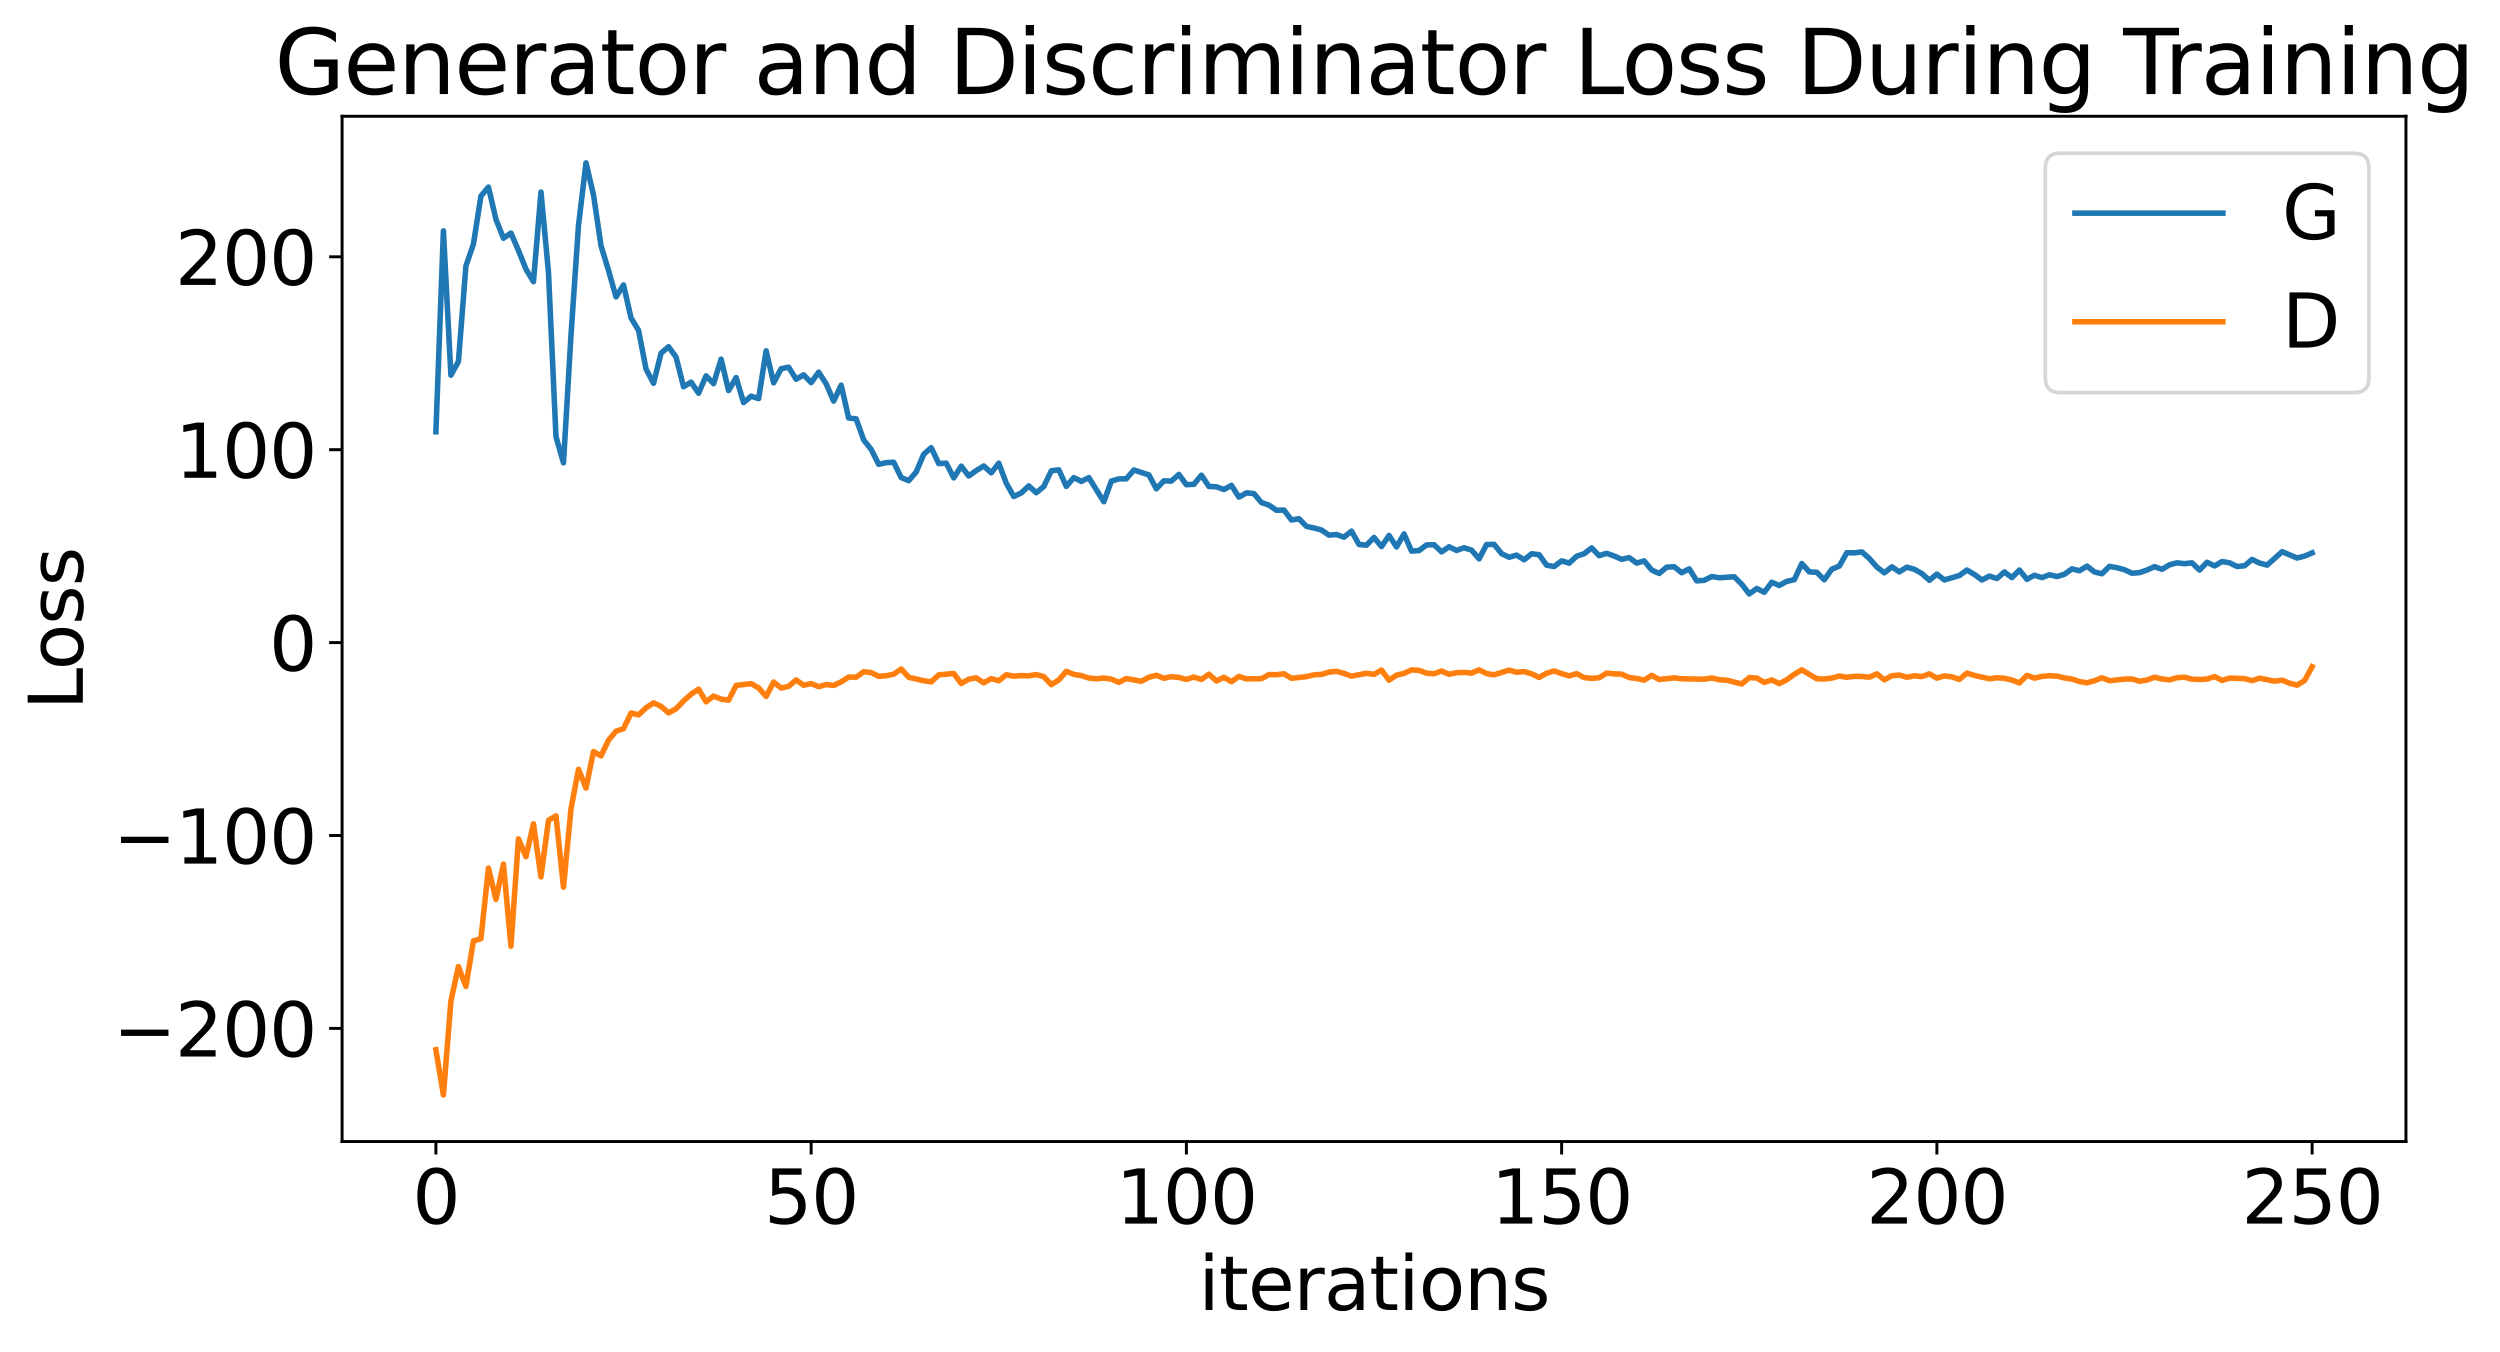<?xml version="1.0" encoding="utf-8" standalone="no"?>
<!DOCTYPE svg PUBLIC "-//W3C//DTD SVG 1.1//EN"
  "http://www.w3.org/Graphics/SVG/1.1/DTD/svg11.dtd">
<svg xmlns:xlink="http://www.w3.org/1999/xlink" width="675.923pt" height="365.549pt" viewBox="0 0 675.923 365.549" xmlns="http://www.w3.org/2000/svg" version="1.1">
 <defs>
  <style type="text/css">*{stroke-linejoin: round; stroke-linecap: butt}</style>
 </defs>
 <g id="figure_1">
  <g id="patch_1">
   <path d="M 0 365.549 
L 675.923 365.549 
L 675.923 -0 
L 0 -0 
z
" style="fill: #ffffff"/>
  </g>
  <g id="axes_1">
   <g id="patch_2">
    <path d="M 92.491 308.636 
L 650.491 308.636 
L 650.491 31.436 
L 92.491 31.436 
z
" style="fill: #ffffff"/>
   </g>
   <g id="matplotlib.axis_1">
    <g id="xtick_1">
     <g id="line2d_1">
      <defs>
       <path id="m8f19d103cd" d="M 0 0 
L 0 3.5 
" style="stroke: #000000; stroke-width: 0.8"/>
      </defs>
      <g>
       <use xlink:href="#m8f19d103cd" x="117.854" y="308.636" style="stroke: #000000; stroke-width: 0.8"/>
      </g>
     </g>
     <g id="text_1">
      <!-- 0 -->
      <g transform="translate(111.492 330.833) scale(0.2 -0.2)">
       <defs>
        <path id="DejaVuSans-30" d="M 2034 4250 
Q 1547 4250 1301 3770 
Q 1056 3291 1056 2328 
Q 1056 1369 1301 889 
Q 1547 409 2034 409 
Q 2525 409 2770 889 
Q 3016 1369 3016 2328 
Q 3016 3291 2770 3770 
Q 2525 4250 2034 4250 
z
M 2034 4750 
Q 2819 4750 3233 4129 
Q 3647 3509 3647 2328 
Q 3647 1150 3233 529 
Q 2819 -91 2034 -91 
Q 1250 -91 836 529 
Q 422 1150 422 2328 
Q 422 3509 836 4129 
Q 1250 4750 2034 4750 
z
" transform="scale(0.016)"/>
       </defs>
       <use xlink:href="#DejaVuSans-30"/>
      </g>
     </g>
    </g>
    <g id="xtick_2">
     <g id="line2d_2">
      <g>
       <use xlink:href="#m8f19d103cd" x="219.309" y="308.636" style="stroke: #000000; stroke-width: 0.8"/>
      </g>
     </g>
     <g id="text_2">
      <!-- 50 -->
      <g transform="translate(206.584 330.833) scale(0.2 -0.2)">
       <defs>
        <path id="DejaVuSans-35" d="M 691 4666 
L 3169 4666 
L 3169 4134 
L 1269 4134 
L 1269 2991 
Q 1406 3038 1543 3061 
Q 1681 3084 1819 3084 
Q 2600 3084 3056 2656 
Q 3513 2228 3513 1497 
Q 3513 744 3044 326 
Q 2575 -91 1722 -91 
Q 1428 -91 1123 -41 
Q 819 9 494 109 
L 494 744 
Q 775 591 1075 516 
Q 1375 441 1709 441 
Q 2250 441 2565 725 
Q 2881 1009 2881 1497 
Q 2881 1984 2565 2268 
Q 2250 2553 1709 2553 
Q 1456 2553 1204 2497 
Q 953 2441 691 2322 
L 691 4666 
z
" transform="scale(0.016)"/>
       </defs>
       <use xlink:href="#DejaVuSans-35"/>
       <use xlink:href="#DejaVuSans-30" x="63.623"/>
      </g>
     </g>
    </g>
    <g id="xtick_3">
     <g id="line2d_3">
      <g>
       <use xlink:href="#m8f19d103cd" x="320.763" y="308.636" style="stroke: #000000; stroke-width: 0.8"/>
      </g>
     </g>
     <g id="text_3">
      <!-- 100 -->
      <g transform="translate(301.676 330.833) scale(0.2 -0.2)">
       <defs>
        <path id="DejaVuSans-31" d="M 794 531 
L 1825 531 
L 1825 4091 
L 703 3866 
L 703 4441 
L 1819 4666 
L 2450 4666 
L 2450 531 
L 3481 531 
L 3481 0 
L 794 0 
L 794 531 
z
" transform="scale(0.016)"/>
       </defs>
       <use xlink:href="#DejaVuSans-31"/>
       <use xlink:href="#DejaVuSans-30" x="63.623"/>
       <use xlink:href="#DejaVuSans-30" x="127.246"/>
      </g>
     </g>
    </g>
    <g id="xtick_4">
     <g id="line2d_4">
      <g>
       <use xlink:href="#m8f19d103cd" x="422.218" y="308.636" style="stroke: #000000; stroke-width: 0.8"/>
      </g>
     </g>
     <g id="text_4">
      <!-- 150 -->
      <g transform="translate(403.13 330.833) scale(0.2 -0.2)">
       <use xlink:href="#DejaVuSans-31"/>
       <use xlink:href="#DejaVuSans-35" x="63.623"/>
       <use xlink:href="#DejaVuSans-30" x="127.246"/>
      </g>
     </g>
    </g>
    <g id="xtick_5">
     <g id="line2d_5">
      <g>
       <use xlink:href="#m8f19d103cd" x="523.672" y="308.636" style="stroke: #000000; stroke-width: 0.8"/>
      </g>
     </g>
     <g id="text_5">
      <!-- 200 -->
      <g transform="translate(504.585 330.833) scale(0.2 -0.2)">
       <defs>
        <path id="DejaVuSans-32" d="M 1228 531 
L 3431 531 
L 3431 0 
L 469 0 
L 469 531 
Q 828 903 1448 1529 
Q 2069 2156 2228 2338 
Q 2531 2678 2651 2914 
Q 2772 3150 2772 3378 
Q 2772 3750 2511 3984 
Q 2250 4219 1831 4219 
Q 1534 4219 1204 4116 
Q 875 4013 500 3803 
L 500 4441 
Q 881 4594 1212 4672 
Q 1544 4750 1819 4750 
Q 2544 4750 2975 4387 
Q 3406 4025 3406 3419 
Q 3406 3131 3298 2873 
Q 3191 2616 2906 2266 
Q 2828 2175 2409 1742 
Q 1991 1309 1228 531 
z
" transform="scale(0.016)"/>
       </defs>
       <use xlink:href="#DejaVuSans-32"/>
       <use xlink:href="#DejaVuSans-30" x="63.623"/>
       <use xlink:href="#DejaVuSans-30" x="127.246"/>
      </g>
     </g>
    </g>
    <g id="xtick_6">
     <g id="line2d_6">
      <g>
       <use xlink:href="#m8f19d103cd" x="625.127" y="308.636" style="stroke: #000000; stroke-width: 0.8"/>
      </g>
     </g>
     <g id="text_6">
      <!-- 250 -->
      <g transform="translate(606.039 330.833) scale(0.2 -0.2)">
       <use xlink:href="#DejaVuSans-32"/>
       <use xlink:href="#DejaVuSans-35" x="63.623"/>
       <use xlink:href="#DejaVuSans-30" x="127.246"/>
      </g>
     </g>
    </g>
    <g id="text_7">
     <!-- iterations -->
     <g transform="translate(324.036 354.189) scale(0.2 -0.2)">
      <defs>
       <path id="DejaVuSans-69" d="M 603 3500 
L 1178 3500 
L 1178 0 
L 603 0 
L 603 3500 
z
M 603 4863 
L 1178 4863 
L 1178 4134 
L 603 4134 
L 603 4863 
z
" transform="scale(0.016)"/>
       <path id="DejaVuSans-74" d="M 1172 4494 
L 1172 3500 
L 2356 3500 
L 2356 3053 
L 1172 3053 
L 1172 1153 
Q 1172 725 1289 603 
Q 1406 481 1766 481 
L 2356 481 
L 2356 0 
L 1766 0 
Q 1100 0 847 248 
Q 594 497 594 1153 
L 594 3053 
L 172 3053 
L 172 3500 
L 594 3500 
L 594 4494 
L 1172 4494 
z
" transform="scale(0.016)"/>
       <path id="DejaVuSans-65" d="M 3597 1894 
L 3597 1613 
L 953 1613 
Q 991 1019 1311 708 
Q 1631 397 2203 397 
Q 2534 397 2845 478 
Q 3156 559 3463 722 
L 3463 178 
Q 3153 47 2828 -22 
Q 2503 -91 2169 -91 
Q 1331 -91 842 396 
Q 353 884 353 1716 
Q 353 2575 817 3079 
Q 1281 3584 2069 3584 
Q 2775 3584 3186 3129 
Q 3597 2675 3597 1894 
z
M 3022 2063 
Q 3016 2534 2758 2815 
Q 2500 3097 2075 3097 
Q 1594 3097 1305 2825 
Q 1016 2553 972 2059 
L 3022 2063 
z
" transform="scale(0.016)"/>
       <path id="DejaVuSans-72" d="M 2631 2963 
Q 2534 3019 2420 3045 
Q 2306 3072 2169 3072 
Q 1681 3072 1420 2755 
Q 1159 2438 1159 1844 
L 1159 0 
L 581 0 
L 581 3500 
L 1159 3500 
L 1159 2956 
Q 1341 3275 1631 3429 
Q 1922 3584 2338 3584 
Q 2397 3584 2469 3576 
Q 2541 3569 2628 3553 
L 2631 2963 
z
" transform="scale(0.016)"/>
       <path id="DejaVuSans-61" d="M 2194 1759 
Q 1497 1759 1228 1600 
Q 959 1441 959 1056 
Q 959 750 1161 570 
Q 1363 391 1709 391 
Q 2188 391 2477 730 
Q 2766 1069 2766 1631 
L 2766 1759 
L 2194 1759 
z
M 3341 1997 
L 3341 0 
L 2766 0 
L 2766 531 
Q 2569 213 2275 61 
Q 1981 -91 1556 -91 
Q 1019 -91 701 211 
Q 384 513 384 1019 
Q 384 1609 779 1909 
Q 1175 2209 1959 2209 
L 2766 2209 
L 2766 2266 
Q 2766 2663 2505 2880 
Q 2244 3097 1772 3097 
Q 1472 3097 1187 3025 
Q 903 2953 641 2809 
L 641 3341 
Q 956 3463 1253 3523 
Q 1550 3584 1831 3584 
Q 2591 3584 2966 3190 
Q 3341 2797 3341 1997 
z
" transform="scale(0.016)"/>
       <path id="DejaVuSans-6f" d="M 1959 3097 
Q 1497 3097 1228 2736 
Q 959 2375 959 1747 
Q 959 1119 1226 758 
Q 1494 397 1959 397 
Q 2419 397 2687 759 
Q 2956 1122 2956 1747 
Q 2956 2369 2687 2733 
Q 2419 3097 1959 3097 
z
M 1959 3584 
Q 2709 3584 3137 3096 
Q 3566 2609 3566 1747 
Q 3566 888 3137 398 
Q 2709 -91 1959 -91 
Q 1206 -91 779 398 
Q 353 888 353 1747 
Q 353 2609 779 3096 
Q 1206 3584 1959 3584 
z
" transform="scale(0.016)"/>
       <path id="DejaVuSans-6e" d="M 3513 2113 
L 3513 0 
L 2938 0 
L 2938 2094 
Q 2938 2591 2744 2837 
Q 2550 3084 2163 3084 
Q 1697 3084 1428 2787 
Q 1159 2491 1159 1978 
L 1159 0 
L 581 0 
L 581 3500 
L 1159 3500 
L 1159 2956 
Q 1366 3272 1645 3428 
Q 1925 3584 2291 3584 
Q 2894 3584 3203 3211 
Q 3513 2838 3513 2113 
z
" transform="scale(0.016)"/>
       <path id="DejaVuSans-73" d="M 2834 3397 
L 2834 2853 
Q 2591 2978 2328 3040 
Q 2066 3103 1784 3103 
Q 1356 3103 1142 2972 
Q 928 2841 928 2578 
Q 928 2378 1081 2264 
Q 1234 2150 1697 2047 
L 1894 2003 
Q 2506 1872 2764 1633 
Q 3022 1394 3022 966 
Q 3022 478 2636 193 
Q 2250 -91 1575 -91 
Q 1294 -91 989 -36 
Q 684 19 347 128 
L 347 722 
Q 666 556 975 473 
Q 1284 391 1588 391 
Q 1994 391 2212 530 
Q 2431 669 2431 922 
Q 2431 1156 2273 1281 
Q 2116 1406 1581 1522 
L 1381 1569 
Q 847 1681 609 1914 
Q 372 2147 372 2553 
Q 372 3047 722 3315 
Q 1072 3584 1716 3584 
Q 2034 3584 2315 3537 
Q 2597 3491 2834 3397 
z
" transform="scale(0.016)"/>
      </defs>
      <use xlink:href="#DejaVuSans-69"/>
      <use xlink:href="#DejaVuSans-74" x="27.783"/>
      <use xlink:href="#DejaVuSans-65" x="66.992"/>
      <use xlink:href="#DejaVuSans-72" x="128.516"/>
      <use xlink:href="#DejaVuSans-61" x="169.629"/>
      <use xlink:href="#DejaVuSans-74" x="230.908"/>
      <use xlink:href="#DejaVuSans-69" x="270.117"/>
      <use xlink:href="#DejaVuSans-6f" x="297.9"/>
      <use xlink:href="#DejaVuSans-6e" x="359.082"/>
      <use xlink:href="#DejaVuSans-73" x="422.461"/>
     </g>
    </g>
   </g>
   <g id="matplotlib.axis_2">
    <g id="ytick_1">
     <g id="line2d_7">
      <defs>
       <path id="mcdea594850" d="M 0 0 
L -3.5 0 
" style="stroke: #000000; stroke-width: 0.8"/>
      </defs>
      <g>
       <use xlink:href="#mcdea594850" x="92.491" y="278.05" style="stroke: #000000; stroke-width: 0.8"/>
      </g>
     </g>
     <g id="text_8">
      <!-- −200 -->
      <g transform="translate(30.556 285.649) scale(0.2 -0.2)">
       <defs>
        <path id="DejaVuSans-2212" d="M 678 2272 
L 4684 2272 
L 4684 1741 
L 678 1741 
L 678 2272 
z
" transform="scale(0.016)"/>
       </defs>
       <use xlink:href="#DejaVuSans-2212"/>
       <use xlink:href="#DejaVuSans-32" x="83.789"/>
       <use xlink:href="#DejaVuSans-30" x="147.412"/>
       <use xlink:href="#DejaVuSans-30" x="211.035"/>
      </g>
     </g>
    </g>
    <g id="ytick_2">
     <g id="line2d_8">
      <g>
       <use xlink:href="#mcdea594850" x="92.491" y="225.896" style="stroke: #000000; stroke-width: 0.8"/>
      </g>
     </g>
     <g id="text_9">
      <!-- −100 -->
      <g transform="translate(30.556 233.494) scale(0.2 -0.2)">
       <use xlink:href="#DejaVuSans-2212"/>
       <use xlink:href="#DejaVuSans-31" x="83.789"/>
       <use xlink:href="#DejaVuSans-30" x="147.412"/>
       <use xlink:href="#DejaVuSans-30" x="211.035"/>
      </g>
     </g>
    </g>
    <g id="ytick_3">
     <g id="line2d_9">
      <g>
       <use xlink:href="#mcdea594850" x="92.491" y="173.741" style="stroke: #000000; stroke-width: 0.8"/>
      </g>
     </g>
     <g id="text_10">
      <!-- 0 -->
      <g transform="translate(72.766 181.34) scale(0.2 -0.2)">
       <use xlink:href="#DejaVuSans-30"/>
      </g>
     </g>
    </g>
    <g id="ytick_4">
     <g id="line2d_10">
      <g>
       <use xlink:href="#mcdea594850" x="92.491" y="121.587" style="stroke: #000000; stroke-width: 0.8"/>
      </g>
     </g>
     <g id="text_11">
      <!-- 100 -->
      <g transform="translate(47.316 129.185) scale(0.2 -0.2)">
       <use xlink:href="#DejaVuSans-31"/>
       <use xlink:href="#DejaVuSans-30" x="63.623"/>
       <use xlink:href="#DejaVuSans-30" x="127.246"/>
      </g>
     </g>
    </g>
    <g id="ytick_5">
     <g id="line2d_11">
      <g>
       <use xlink:href="#mcdea594850" x="92.491" y="69.432" style="stroke: #000000; stroke-width: 0.8"/>
      </g>
     </g>
     <g id="text_12">
      <!-- 200 -->
      <g transform="translate(47.316 77.031) scale(0.2 -0.2)">
       <use xlink:href="#DejaVuSans-32"/>
       <use xlink:href="#DejaVuSans-30" x="63.623"/>
       <use xlink:href="#DejaVuSans-30" x="127.246"/>
      </g>
     </g>
    </g>
    <g id="text_13">
     <!-- Loss -->
     <g transform="translate(22.397 191.971) rotate(-90) scale(0.2 -0.2)">
      <defs>
       <path id="DejaVuSans-4c" d="M 628 4666 
L 1259 4666 
L 1259 531 
L 3531 531 
L 3531 0 
L 628 0 
L 628 4666 
z
" transform="scale(0.016)"/>
      </defs>
      <use xlink:href="#DejaVuSans-4c"/>
      <use xlink:href="#DejaVuSans-6f" x="53.963"/>
      <use xlink:href="#DejaVuSans-73" x="115.145"/>
      <use xlink:href="#DejaVuSans-73" x="167.244"/>
     </g>
    </g>
   </g>
   <g id="line2d_12">
    <path d="M 117.854 116.73 
L 119.883 62.43 
L 121.912 101.447 
L 123.942 97.742 
L 125.971 71.891 
L 128 66.005 
L 130.029 53.003 
L 132.058 50.573 
L 134.087 59.283 
L 136.116 64.408 
L 138.145 63.028 
L 140.174 67.706 
L 142.203 72.759 
L 144.232 76.157 
L 146.262 51.933 
L 148.291 73.642 
L 150.32 118.042 
L 152.349 125.137 
L 154.378 90.658 
L 156.407 60.942 
L 158.436 44.036 
L 160.465 52.703 
L 162.494 66.416 
L 164.523 73.119 
L 166.552 80.272 
L 168.582 77.047 
L 170.611 85.974 
L 172.64 89.32 
L 174.669 99.782 
L 176.698 103.63 
L 178.727 95.49 
L 180.756 93.742 
L 182.785 96.556 
L 184.814 104.57 
L 186.843 103.316 
L 188.872 106.314 
L 190.902 101.623 
L 192.931 103.726 
L 194.96 97.099 
L 196.989 105.599 
L 199.018 102.09 
L 201.047 108.847 
L 203.076 107.116 
L 205.105 107.769 
L 207.134 94.855 
L 209.163 103.51 
L 211.192 99.688 
L 213.222 99.279 
L 215.251 102.538 
L 217.28 101.345 
L 219.309 103.442 
L 221.338 100.627 
L 223.367 103.779 
L 225.396 108.446 
L 227.425 104.136 
L 229.454 113.024 
L 231.483 113.257 
L 233.512 118.953 
L 235.542 121.504 
L 237.571 125.536 
L 239.6 125.084 
L 241.629 124.976 
L 243.658 129.121 
L 245.687 129.965 
L 247.716 127.601 
L 249.745 122.813 
L 251.774 121.045 
L 253.803 125.34 
L 255.832 125.222 
L 257.862 129.2 
L 259.891 126.029 
L 261.92 128.688 
L 263.949 127.23 
L 265.978 125.986 
L 268.007 127.842 
L 270.036 125.228 
L 272.065 130.648 
L 274.094 134.24 
L 276.123 133.266 
L 278.152 131.37 
L 280.182 133.221 
L 282.211 131.531 
L 284.24 127.304 
L 286.269 127.022 
L 288.298 131.504 
L 290.327 129.12 
L 292.356 130.156 
L 294.385 129.137 
L 298.443 135.65 
L 300.472 130.074 
L 302.502 129.476 
L 304.531 129.45 
L 306.56 127.074 
L 310.618 128.405 
L 312.647 132.156 
L 314.676 129.996 
L 316.705 130.069 
L 318.734 128.265 
L 320.763 131.05 
L 322.792 130.942 
L 324.822 128.471 
L 326.851 131.531 
L 328.88 131.612 
L 330.909 132.351 
L 332.938 131.231 
L 334.967 134.408 
L 336.996 133.26 
L 339.025 133.452 
L 341.054 135.868 
L 343.083 136.568 
L 345.112 137.965 
L 347.142 137.905 
L 349.171 140.59 
L 351.2 140.248 
L 353.229 142.32 
L 355.258 142.751 
L 357.287 143.306 
L 359.316 144.682 
L 361.345 144.52 
L 363.374 145.241 
L 365.403 143.607 
L 367.432 147.202 
L 369.462 147.402 
L 371.491 145.313 
L 373.52 147.788 
L 375.549 144.772 
L 377.578 147.865 
L 379.607 144.355 
L 381.636 149 
L 383.665 148.864 
L 385.694 147.327 
L 387.723 147.288 
L 389.752 149.193 
L 391.782 147.831 
L 393.811 148.826 
L 395.84 148.097 
L 397.869 148.745 
L 399.898 151.093 
L 401.927 147.222 
L 403.956 147.174 
L 405.985 149.684 
L 408.014 150.67 
L 410.043 150.084 
L 412.072 151.348 
L 414.102 149.722 
L 416.131 149.971 
L 418.16 152.819 
L 420.189 153.167 
L 422.218 151.635 
L 424.247 152.261 
L 426.276 150.388 
L 428.305 149.702 
L 430.334 148.135 
L 432.363 150.23 
L 434.392 149.606 
L 436.422 150.325 
L 438.451 151.227 
L 440.48 150.755 
L 442.509 152.243 
L 444.538 151.654 
L 446.567 154.12 
L 448.596 155.049 
L 450.625 153.345 
L 452.654 153.232 
L 454.683 154.848 
L 456.712 153.801 
L 458.742 157.049 
L 460.771 156.894 
L 462.8 155.884 
L 464.829 156.207 
L 468.887 155.932 
L 470.916 157.967 
L 472.945 160.584 
L 474.974 159.109 
L 477.003 160.133 
L 479.032 157.418 
L 481.062 158.295 
L 483.091 157.179 
L 485.12 156.743 
L 487.149 152.372 
L 489.178 154.609 
L 491.207 154.733 
L 493.236 156.748 
L 495.265 153.888 
L 497.294 153.043 
L 499.323 149.447 
L 501.352 149.481 
L 503.382 149.219 
L 505.411 150.998 
L 507.44 153.308 
L 509.469 154.869 
L 511.498 153.25 
L 513.527 154.622 
L 515.556 153.342 
L 517.585 153.924 
L 519.614 155.062 
L 521.643 156.884 
L 523.672 155.222 
L 525.702 156.802 
L 529.76 155.609 
L 531.789 154.116 
L 533.818 155.313 
L 535.847 156.808 
L 537.876 155.757 
L 539.905 156.419 
L 541.934 154.642 
L 543.963 156.161 
L 545.992 154.121 
L 548.022 156.646 
L 550.051 155.53 
L 552.08 156.177 
L 554.109 155.396 
L 556.138 155.886 
L 558.167 155.26 
L 560.196 153.8 
L 562.225 154.311 
L 564.254 153.059 
L 566.283 154.648 
L 568.312 155.121 
L 570.342 153.132 
L 572.371 153.484 
L 574.4 154.046 
L 576.429 154.987 
L 578.458 154.817 
L 580.487 154.119 
L 582.516 153.203 
L 584.545 153.916 
L 586.574 152.706 
L 588.603 152.167 
L 590.632 152.402 
L 592.662 152.18 
L 594.691 154.12 
L 596.72 152.017 
L 598.749 153.004 
L 600.778 151.826 
L 602.807 152.171 
L 604.836 153.166 
L 606.865 152.959 
L 608.894 151.263 
L 610.923 152.237 
L 612.952 152.79 
L 617.011 149.16 
L 621.069 150.867 
L 623.098 150.354 
L 625.127 149.479 
L 625.127 149.479 
" clip-path="url(#p629de34555)" style="fill: none; stroke: #1f77b4; stroke-width: 1.5; stroke-linecap: square"/>
   </g>
   <g id="line2d_13">
    <path d="M 117.854 283.818 
L 119.883 296.036 
L 121.912 270.617 
L 123.942 261.343 
L 125.971 266.676 
L 128 254.399 
L 130.029 253.785 
L 132.058 234.719 
L 134.087 243.174 
L 136.116 233.623 
L 138.145 255.831 
L 140.174 226.82 
L 142.203 231.623 
L 144.232 222.755 
L 146.262 237.09 
L 148.291 221.8 
L 150.32 220.581 
L 152.349 239.851 
L 154.378 218.691 
L 156.407 208.013 
L 158.436 213.078 
L 160.465 203.21 
L 162.494 204.367 
L 164.523 200.128 
L 166.552 197.699 
L 168.582 197.01 
L 170.611 192.779 
L 172.64 193.284 
L 174.669 191.368 
L 176.698 190.032 
L 178.727 190.98 
L 180.756 192.755 
L 182.785 191.632 
L 184.814 189.512 
L 186.843 187.702 
L 188.872 186.32 
L 190.902 189.75 
L 192.931 188.199 
L 194.96 189 
L 196.989 189.321 
L 199.018 185.316 
L 203.076 184.836 
L 205.105 185.98 
L 207.134 188.293 
L 209.163 184.414 
L 211.192 186.018 
L 213.222 185.564 
L 215.251 183.829 
L 217.28 185.264 
L 219.309 184.827 
L 221.338 185.642 
L 223.367 185.082 
L 225.396 185.318 
L 227.425 184.356 
L 229.454 183.054 
L 231.483 183.092 
L 233.512 181.621 
L 235.542 181.839 
L 237.571 182.87 
L 239.6 182.691 
L 241.629 182.281 
L 243.658 180.87 
L 245.687 183.116 
L 249.745 184.052 
L 251.774 184.349 
L 253.803 182.465 
L 257.862 182.094 
L 259.891 184.793 
L 261.92 183.635 
L 263.949 183.262 
L 265.978 184.625 
L 268.007 183.488 
L 270.036 184.046 
L 272.065 182.432 
L 274.094 182.812 
L 276.123 182.662 
L 278.152 182.71 
L 280.182 182.39 
L 282.211 182.934 
L 284.24 185.114 
L 286.269 183.825 
L 288.298 181.512 
L 290.327 182.332 
L 292.356 182.658 
L 294.385 183.311 
L 296.414 183.531 
L 298.443 183.308 
L 300.472 183.621 
L 302.502 184.483 
L 304.531 183.452 
L 308.589 184.197 
L 310.618 183.121 
L 312.647 182.571 
L 314.676 183.384 
L 316.705 182.948 
L 318.734 183.167 
L 320.763 183.694 
L 322.792 183.058 
L 324.822 183.707 
L 326.851 182.282 
L 328.88 184.111 
L 330.909 183.132 
L 332.938 184.305 
L 334.967 182.88 
L 336.996 183.55 
L 341.054 183.501 
L 343.083 182.389 
L 345.112 182.418 
L 347.142 182.173 
L 349.171 183.391 
L 353.229 182.94 
L 355.258 182.46 
L 357.287 182.325 
L 359.316 181.725 
L 361.345 181.502 
L 363.374 182.065 
L 365.403 182.8 
L 369.462 182.043 
L 371.491 182.334 
L 373.52 181.16 
L 375.549 183.896 
L 377.578 182.55 
L 379.607 182.064 
L 381.636 181.125 
L 383.665 181.239 
L 385.694 182.005 
L 387.723 182.161 
L 389.752 181.415 
L 391.782 182.304 
L 393.811 181.874 
L 395.84 181.798 
L 397.869 181.982 
L 399.898 181.109 
L 401.927 182.125 
L 403.956 182.441 
L 408.014 181.188 
L 410.043 181.751 
L 412.072 181.584 
L 414.102 182.175 
L 416.131 183.16 
L 418.16 182.023 
L 420.189 181.401 
L 422.218 182.132 
L 424.247 182.736 
L 426.276 182.132 
L 428.305 183.201 
L 430.334 183.391 
L 432.363 183.243 
L 434.392 181.992 
L 436.422 182.189 
L 438.451 182.274 
L 440.48 183.179 
L 442.509 183.429 
L 444.538 183.886 
L 446.567 182.609 
L 448.596 183.712 
L 452.654 183.278 
L 454.683 183.511 
L 460.771 183.633 
L 462.8 183.3 
L 464.829 183.784 
L 466.858 183.91 
L 470.916 184.929 
L 472.945 183.203 
L 474.974 183.315 
L 477.003 184.512 
L 479.032 183.83 
L 481.062 184.83 
L 483.091 183.796 
L 485.12 182.313 
L 487.149 181.114 
L 491.207 183.512 
L 493.236 183.578 
L 495.265 183.327 
L 497.294 182.787 
L 499.323 183.102 
L 501.352 182.86 
L 503.382 182.897 
L 505.411 183.097 
L 507.44 182.192 
L 509.469 183.797 
L 511.498 182.708 
L 513.527 182.506 
L 515.556 183.115 
L 517.585 182.719 
L 519.614 182.923 
L 521.643 182.184 
L 523.672 183.354 
L 525.702 182.745 
L 527.731 183.012 
L 529.76 183.685 
L 531.789 181.988 
L 533.818 182.614 
L 537.876 183.524 
L 539.905 183.242 
L 541.934 183.384 
L 543.963 183.857 
L 545.992 184.649 
L 548.022 182.602 
L 550.051 183.351 
L 552.08 182.882 
L 554.109 182.7 
L 556.138 182.807 
L 558.167 183.29 
L 560.196 183.603 
L 562.225 184.277 
L 564.254 184.605 
L 566.283 184.052 
L 568.312 183.244 
L 570.342 184.052 
L 574.4 183.603 
L 576.429 183.576 
L 578.458 184.191 
L 580.487 183.847 
L 582.516 183.112 
L 584.545 183.575 
L 586.574 183.827 
L 588.603 183.217 
L 590.632 183.101 
L 592.662 183.62 
L 594.691 183.713 
L 596.72 183.597 
L 598.749 182.929 
L 600.778 183.97 
L 602.807 183.33 
L 606.865 183.487 
L 608.894 184.026 
L 610.923 183.355 
L 614.982 184.173 
L 617.011 183.893 
L 619.04 184.721 
L 621.069 185.25 
L 623.098 183.991 
L 625.127 180.265 
L 625.127 180.265 
" clip-path="url(#p629de34555)" style="fill: none; stroke: #ff7f0e; stroke-width: 1.5; stroke-linecap: square"/>
   </g>
   <g id="patch_3">
    <path d="M 92.491 308.636 
L 92.491 31.436 
" style="fill: none; stroke: #000000; stroke-width: 0.8; stroke-linejoin: miter; stroke-linecap: square"/>
   </g>
   <g id="patch_4">
    <path d="M 650.491 308.636 
L 650.491 31.436 
" style="fill: none; stroke: #000000; stroke-width: 0.8; stroke-linejoin: miter; stroke-linecap: square"/>
   </g>
   <g id="patch_5">
    <path d="M 92.491 308.636 
L 650.491 308.636 
" style="fill: none; stroke: #000000; stroke-width: 0.8; stroke-linejoin: miter; stroke-linecap: square"/>
   </g>
   <g id="patch_6">
    <path d="M 92.491 31.436 
L 650.491 31.436 
" style="fill: none; stroke: #000000; stroke-width: 0.8; stroke-linejoin: miter; stroke-linecap: square"/>
   </g>
   <g id="text_14">
    <!-- Generator and Discriminator Loss During Training -->
    <g transform="translate(74.258 25.436) scale(0.24 -0.24)">
     <defs>
      <path id="DejaVuSans-47" d="M 3809 666 
L 3809 1919 
L 2778 1919 
L 2778 2438 
L 4434 2438 
L 4434 434 
Q 4069 175 3628 42 
Q 3188 -91 2688 -91 
Q 1594 -91 976 548 
Q 359 1188 359 2328 
Q 359 3472 976 4111 
Q 1594 4750 2688 4750 
Q 3144 4750 3555 4637 
Q 3966 4525 4313 4306 
L 4313 3634 
Q 3963 3931 3569 4081 
Q 3175 4231 2741 4231 
Q 1884 4231 1454 3753 
Q 1025 3275 1025 2328 
Q 1025 1384 1454 906 
Q 1884 428 2741 428 
Q 3075 428 3337 486 
Q 3600 544 3809 666 
z
" transform="scale(0.016)"/>
      <path id="DejaVuSans-20" transform="scale(0.016)"/>
      <path id="DejaVuSans-64" d="M 2906 2969 
L 2906 4863 
L 3481 4863 
L 3481 0 
L 2906 0 
L 2906 525 
Q 2725 213 2448 61 
Q 2172 -91 1784 -91 
Q 1150 -91 751 415 
Q 353 922 353 1747 
Q 353 2572 751 3078 
Q 1150 3584 1784 3584 
Q 2172 3584 2448 3432 
Q 2725 3281 2906 2969 
z
M 947 1747 
Q 947 1113 1208 752 
Q 1469 391 1925 391 
Q 2381 391 2643 752 
Q 2906 1113 2906 1747 
Q 2906 2381 2643 2742 
Q 2381 3103 1925 3103 
Q 1469 3103 1208 2742 
Q 947 2381 947 1747 
z
" transform="scale(0.016)"/>
      <path id="DejaVuSans-44" d="M 1259 4147 
L 1259 519 
L 2022 519 
Q 2988 519 3436 956 
Q 3884 1394 3884 2338 
Q 3884 3275 3436 3711 
Q 2988 4147 2022 4147 
L 1259 4147 
z
M 628 4666 
L 1925 4666 
Q 3281 4666 3915 4102 
Q 4550 3538 4550 2338 
Q 4550 1131 3912 565 
Q 3275 0 1925 0 
L 628 0 
L 628 4666 
z
" transform="scale(0.016)"/>
      <path id="DejaVuSans-63" d="M 3122 3366 
L 3122 2828 
Q 2878 2963 2633 3030 
Q 2388 3097 2138 3097 
Q 1578 3097 1268 2742 
Q 959 2388 959 1747 
Q 959 1106 1268 751 
Q 1578 397 2138 397 
Q 2388 397 2633 464 
Q 2878 531 3122 666 
L 3122 134 
Q 2881 22 2623 -34 
Q 2366 -91 2075 -91 
Q 1284 -91 818 406 
Q 353 903 353 1747 
Q 353 2603 823 3093 
Q 1294 3584 2113 3584 
Q 2378 3584 2631 3529 
Q 2884 3475 3122 3366 
z
" transform="scale(0.016)"/>
      <path id="DejaVuSans-6d" d="M 3328 2828 
Q 3544 3216 3844 3400 
Q 4144 3584 4550 3584 
Q 5097 3584 5394 3201 
Q 5691 2819 5691 2113 
L 5691 0 
L 5113 0 
L 5113 2094 
Q 5113 2597 4934 2840 
Q 4756 3084 4391 3084 
Q 3944 3084 3684 2787 
Q 3425 2491 3425 1978 
L 3425 0 
L 2847 0 
L 2847 2094 
Q 2847 2600 2669 2842 
Q 2491 3084 2119 3084 
Q 1678 3084 1418 2786 
Q 1159 2488 1159 1978 
L 1159 0 
L 581 0 
L 581 3500 
L 1159 3500 
L 1159 2956 
Q 1356 3278 1631 3431 
Q 1906 3584 2284 3584 
Q 2666 3584 2933 3390 
Q 3200 3197 3328 2828 
z
" transform="scale(0.016)"/>
      <path id="DejaVuSans-75" d="M 544 1381 
L 544 3500 
L 1119 3500 
L 1119 1403 
Q 1119 906 1312 657 
Q 1506 409 1894 409 
Q 2359 409 2629 706 
Q 2900 1003 2900 1516 
L 2900 3500 
L 3475 3500 
L 3475 0 
L 2900 0 
L 2900 538 
Q 2691 219 2414 64 
Q 2138 -91 1772 -91 
Q 1169 -91 856 284 
Q 544 659 544 1381 
z
M 1991 3584 
L 1991 3584 
z
" transform="scale(0.016)"/>
      <path id="DejaVuSans-67" d="M 2906 1791 
Q 2906 2416 2648 2759 
Q 2391 3103 1925 3103 
Q 1463 3103 1205 2759 
Q 947 2416 947 1791 
Q 947 1169 1205 825 
Q 1463 481 1925 481 
Q 2391 481 2648 825 
Q 2906 1169 2906 1791 
z
M 3481 434 
Q 3481 -459 3084 -895 
Q 2688 -1331 1869 -1331 
Q 1566 -1331 1297 -1286 
Q 1028 -1241 775 -1147 
L 775 -588 
Q 1028 -725 1275 -790 
Q 1522 -856 1778 -856 
Q 2344 -856 2625 -561 
Q 2906 -266 2906 331 
L 2906 616 
Q 2728 306 2450 153 
Q 2172 0 1784 0 
Q 1141 0 747 490 
Q 353 981 353 1791 
Q 353 2603 747 3093 
Q 1141 3584 1784 3584 
Q 2172 3584 2450 3431 
Q 2728 3278 2906 2969 
L 2906 3500 
L 3481 3500 
L 3481 434 
z
" transform="scale(0.016)"/>
      <path id="DejaVuSans-54" d="M -19 4666 
L 3928 4666 
L 3928 4134 
L 2272 4134 
L 2272 0 
L 1638 0 
L 1638 4134 
L -19 4134 
L -19 4666 
z
" transform="scale(0.016)"/>
     </defs>
     <use xlink:href="#DejaVuSans-47"/>
     <use xlink:href="#DejaVuSans-65" x="77.49"/>
     <use xlink:href="#DejaVuSans-6e" x="139.014"/>
     <use xlink:href="#DejaVuSans-65" x="202.393"/>
     <use xlink:href="#DejaVuSans-72" x="263.916"/>
     <use xlink:href="#DejaVuSans-61" x="305.029"/>
     <use xlink:href="#DejaVuSans-74" x="366.309"/>
     <use xlink:href="#DejaVuSans-6f" x="405.518"/>
     <use xlink:href="#DejaVuSans-72" x="466.699"/>
     <use xlink:href="#DejaVuSans-20" x="507.812"/>
     <use xlink:href="#DejaVuSans-61" x="539.6"/>
     <use xlink:href="#DejaVuSans-6e" x="600.879"/>
     <use xlink:href="#DejaVuSans-64" x="664.258"/>
     <use xlink:href="#DejaVuSans-20" x="727.734"/>
     <use xlink:href="#DejaVuSans-44" x="759.521"/>
     <use xlink:href="#DejaVuSans-69" x="836.523"/>
     <use xlink:href="#DejaVuSans-73" x="864.307"/>
     <use xlink:href="#DejaVuSans-63" x="916.406"/>
     <use xlink:href="#DejaVuSans-72" x="971.387"/>
     <use xlink:href="#DejaVuSans-69" x="1012.5"/>
     <use xlink:href="#DejaVuSans-6d" x="1040.283"/>
     <use xlink:href="#DejaVuSans-69" x="1137.695"/>
     <use xlink:href="#DejaVuSans-6e" x="1165.479"/>
     <use xlink:href="#DejaVuSans-61" x="1228.857"/>
     <use xlink:href="#DejaVuSans-74" x="1290.137"/>
     <use xlink:href="#DejaVuSans-6f" x="1329.346"/>
     <use xlink:href="#DejaVuSans-72" x="1390.527"/>
     <use xlink:href="#DejaVuSans-20" x="1431.641"/>
     <use xlink:href="#DejaVuSans-4c" x="1463.428"/>
     <use xlink:href="#DejaVuSans-6f" x="1517.391"/>
     <use xlink:href="#DejaVuSans-73" x="1578.572"/>
     <use xlink:href="#DejaVuSans-73" x="1630.672"/>
     <use xlink:href="#DejaVuSans-20" x="1682.771"/>
     <use xlink:href="#DejaVuSans-44" x="1714.559"/>
     <use xlink:href="#DejaVuSans-75" x="1791.561"/>
     <use xlink:href="#DejaVuSans-72" x="1854.939"/>
     <use xlink:href="#DejaVuSans-69" x="1896.053"/>
     <use xlink:href="#DejaVuSans-6e" x="1923.836"/>
     <use xlink:href="#DejaVuSans-67" x="1987.215"/>
     <use xlink:href="#DejaVuSans-20" x="2050.691"/>
     <use xlink:href="#DejaVuSans-54" x="2082.479"/>
     <use xlink:href="#DejaVuSans-72" x="2128.812"/>
     <use xlink:href="#DejaVuSans-61" x="2169.926"/>
     <use xlink:href="#DejaVuSans-69" x="2231.205"/>
     <use xlink:href="#DejaVuSans-6e" x="2258.988"/>
     <use xlink:href="#DejaVuSans-69" x="2322.367"/>
     <use xlink:href="#DejaVuSans-6e" x="2350.15"/>
     <use xlink:href="#DejaVuSans-67" x="2413.529"/>
    </g>
   </g>
   <g id="legend_1">
    <g id="patch_7">
     <path d="M 556.994 106.149 
L 636.491 106.149 
Q 640.491 106.149 640.491 102.149 
L 640.491 45.436 
Q 640.491 41.436 636.491 41.436 
L 556.994 41.436 
Q 552.994 41.436 552.994 45.436 
L 552.994 102.149 
Q 552.994 106.149 556.994 106.149 
z
" style="fill: #ffffff; opacity: 0.8; stroke: #cccccc; stroke-linejoin: miter"/>
    </g>
    <g id="line2d_14">
     <path d="M 560.994 57.633 
L 580.994 57.633 
L 600.994 57.633 
" style="fill: none; stroke: #1f77b4; stroke-width: 1.5; stroke-linecap: square"/>
    </g>
    <g id="text_15">
     <!-- G -->
     <g transform="translate(616.994 64.633) scale(0.2 -0.2)">
      <use xlink:href="#DejaVuSans-47"/>
     </g>
    </g>
    <g id="line2d_15">
     <path d="M 560.994 86.989 
L 580.994 86.989 
L 600.994 86.989 
" style="fill: none; stroke: #ff7f0e; stroke-width: 1.5; stroke-linecap: square"/>
    </g>
    <g id="text_16">
     <!-- D -->
     <g transform="translate(616.994 93.989) scale(0.2 -0.2)">
      <use xlink:href="#DejaVuSans-44"/>
     </g>
    </g>
   </g>
  </g>
 </g>
 <defs>
  <clipPath id="p629de34555">
   <rect x="92.491" y="31.436" width="558" height="277.2"/>
  </clipPath>
 </defs>
</svg>
